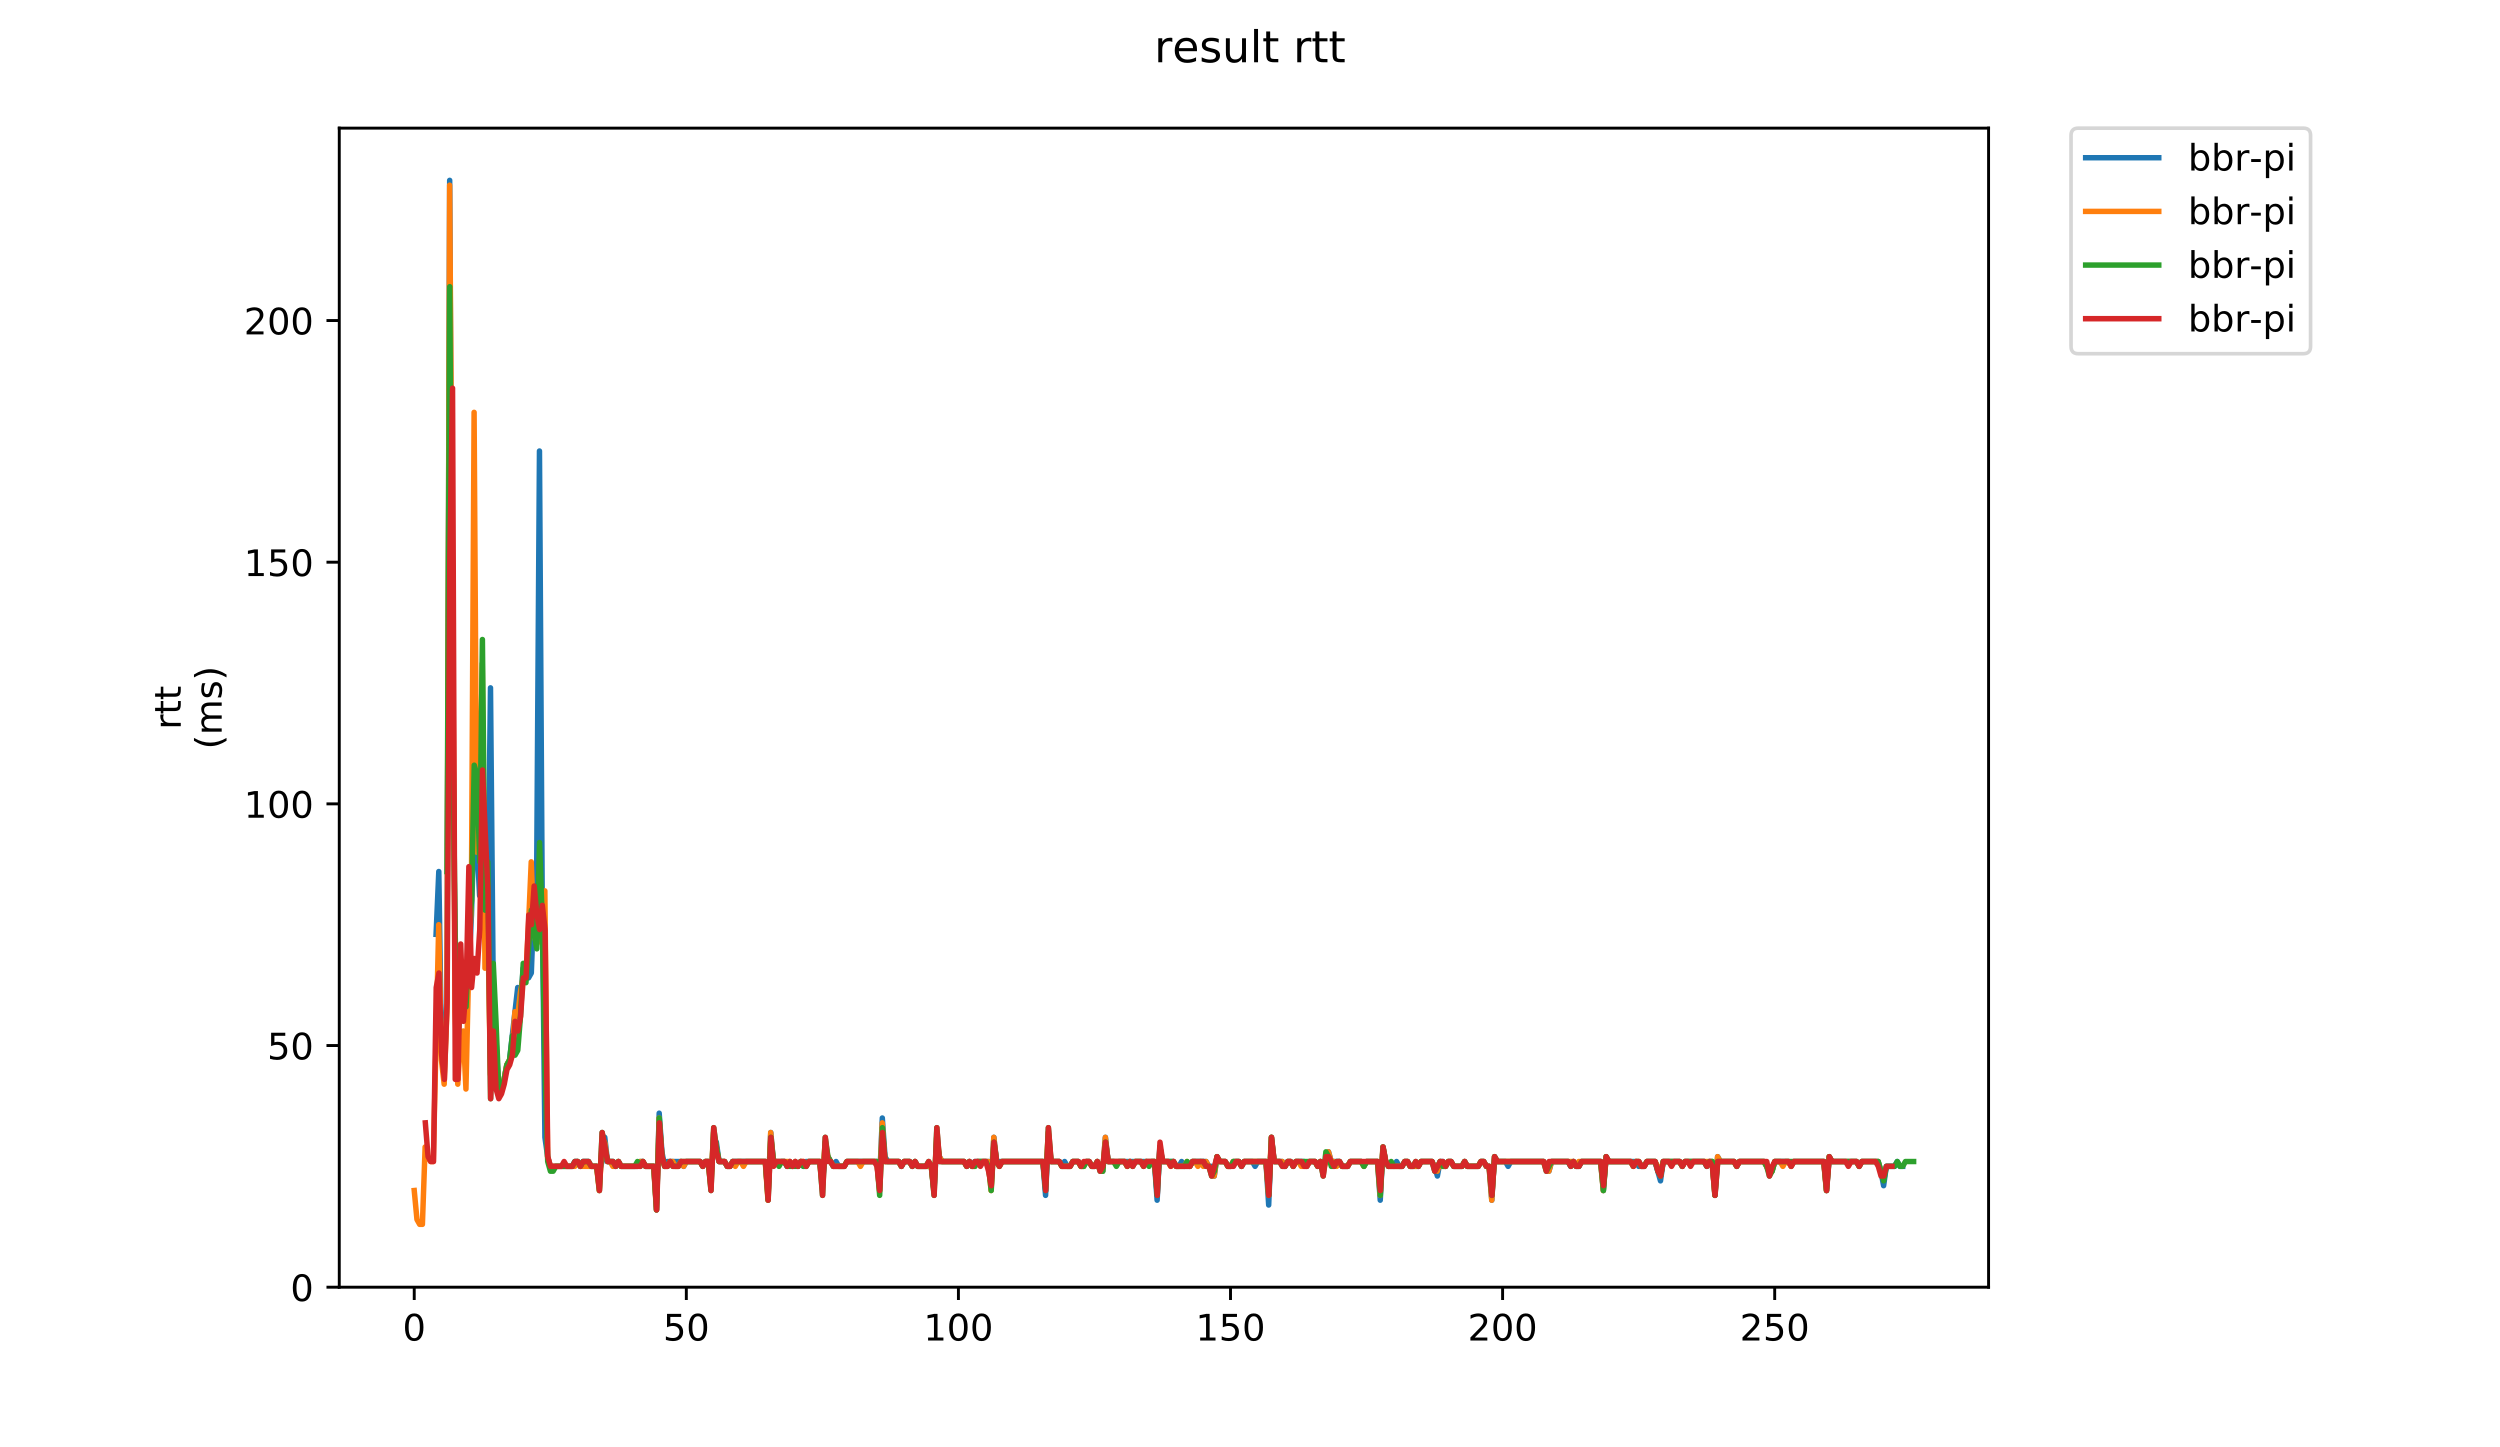 <?xml version="1.0" encoding="utf-8" standalone="no"?>
<!DOCTYPE svg PUBLIC "-//W3C//DTD SVG 1.1//EN"
  "http://www.w3.org/Graphics/SVG/1.1/DTD/svg11.dtd">
<!-- Created with matplotlib (https://matplotlib.org/) -->
<svg height="396pt" version="1.1" viewBox="0 0 684 396" width="684pt" xmlns="http://www.w3.org/2000/svg" xmlns:xlink="http://www.w3.org/1999/xlink">
 <defs>
  <style type="text/css">
*{stroke-linecap:butt;stroke-linejoin:round;}
  </style>
 </defs>
 <g id="figure_1">
  <g id="patch_1">
   <path d="M 0 396 
L 684 396 
L 684 0 
L 0 0 
z
" style="fill:#ffffff;"/>
  </g>
  <g id="axes_1">
   <g id="patch_2">
    <path d="M 92.824 352.174 
L 544.074 352.174 
L 544.074 35.062 
L 92.824 35.062 
z
" style="fill:#ffffff;"/>
   </g>
   <g id="matplotlib.axis_1">
    <g id="xtick_1">
     <g id="line2d_1">
      <defs>
       <path d="M 0 0 
L 0 3.5 
" id="mdfb1d97afd" style="stroke:#000000;stroke-width:0.8;"/>
      </defs>
      <g>
       <use style="stroke:#000000;stroke-width:0.8;" x="113.334" xlink:href="#mdfb1d97afd" y="352.174"/>
      </g>
     </g>
     <g id="text_1">
      <!-- 0 -->
      <defs>
       <path d="M 31.781 66.406 
Q 24.172 66.406 20.328 58.906 
Q 16.5 51.422 16.5 36.375 
Q 16.5 21.391 20.328 13.891 
Q 24.172 6.391 31.781 6.391 
Q 39.453 6.391 43.281 13.891 
Q 47.125 21.391 47.125 36.375 
Q 47.125 51.422 43.281 58.906 
Q 39.453 66.406 31.781 66.406 
z
M 31.781 74.219 
Q 44.047 74.219 50.516 64.516 
Q 56.984 54.828 56.984 36.375 
Q 56.984 17.969 50.516 8.266 
Q 44.047 -1.422 31.781 -1.422 
Q 19.531 -1.422 13.062 8.266 
Q 6.594 17.969 6.594 36.375 
Q 6.594 54.828 13.062 64.516 
Q 19.531 74.219 31.781 74.219 
z
" id="DejaVuSans-48"/>
      </defs>
      <g transform="translate(110.153 366.773)scale(0.1 -0.1)">
       <use xlink:href="#DejaVuSans-48"/>
      </g>
     </g>
    </g>
    <g id="xtick_2">
     <g id="line2d_2">
      <g>
       <use style="stroke:#000000;stroke-width:0.8;" x="187.778" xlink:href="#mdfb1d97afd" y="352.174"/>
      </g>
     </g>
     <g id="text_2">
      <!-- 50 -->
      <defs>
       <path d="M 10.797 72.906 
L 49.516 72.906 
L 49.516 64.594 
L 19.828 64.594 
L 19.828 46.734 
Q 21.969 47.469 24.109 47.828 
Q 26.266 48.188 28.422 48.188 
Q 40.625 48.188 47.75 41.5 
Q 54.891 34.812 54.891 23.391 
Q 54.891 11.625 47.562 5.094 
Q 40.234 -1.422 26.906 -1.422 
Q 22.312 -1.422 17.547 -0.641 
Q 12.797 0.141 7.719 1.703 
L 7.719 11.625 
Q 12.109 9.234 16.797 8.062 
Q 21.484 6.891 26.703 6.891 
Q 35.156 6.891 40.078 11.328 
Q 45.016 15.766 45.016 23.391 
Q 45.016 31 40.078 35.438 
Q 35.156 39.891 26.703 39.891 
Q 22.75 39.891 18.812 39.016 
Q 14.891 38.141 10.797 36.281 
z
" id="DejaVuSans-53"/>
      </defs>
      <g transform="translate(181.416 366.773)scale(0.1 -0.1)">
       <use xlink:href="#DejaVuSans-53"/>
       <use x="63.623" xlink:href="#DejaVuSans-48"/>
      </g>
     </g>
    </g>
    <g id="xtick_3">
     <g id="line2d_3">
      <g>
       <use style="stroke:#000000;stroke-width:0.8;" x="262.223" xlink:href="#mdfb1d97afd" y="352.174"/>
      </g>
     </g>
     <g id="text_3">
      <!-- 100 -->
      <defs>
       <path d="M 12.406 8.297 
L 28.516 8.297 
L 28.516 63.922 
L 10.984 60.406 
L 10.984 69.391 
L 28.422 72.906 
L 38.281 72.906 
L 38.281 8.297 
L 54.391 8.297 
L 54.391 0 
L 12.406 0 
z
" id="DejaVuSans-49"/>
      </defs>
      <g transform="translate(252.679 366.773)scale(0.1 -0.1)">
       <use xlink:href="#DejaVuSans-49"/>
       <use x="63.623" xlink:href="#DejaVuSans-48"/>
       <use x="127.246" xlink:href="#DejaVuSans-48"/>
      </g>
     </g>
    </g>
    <g id="xtick_4">
     <g id="line2d_4">
      <g>
       <use style="stroke:#000000;stroke-width:0.8;" x="336.668" xlink:href="#mdfb1d97afd" y="352.174"/>
      </g>
     </g>
     <g id="text_4">
      <!-- 150 -->
      <g transform="translate(327.124 366.773)scale(0.1 -0.1)">
       <use xlink:href="#DejaVuSans-49"/>
       <use x="63.623" xlink:href="#DejaVuSans-53"/>
       <use x="127.246" xlink:href="#DejaVuSans-48"/>
      </g>
     </g>
    </g>
    <g id="xtick_5">
     <g id="line2d_5">
      <g>
       <use style="stroke:#000000;stroke-width:0.8;" x="411.112" xlink:href="#mdfb1d97afd" y="352.174"/>
      </g>
     </g>
     <g id="text_5">
      <!-- 200 -->
      <defs>
       <path d="M 19.188 8.297 
L 53.609 8.297 
L 53.609 0 
L 7.328 0 
L 7.328 8.297 
Q 12.938 14.109 22.625 23.891 
Q 32.328 33.688 34.812 36.531 
Q 39.547 41.844 41.422 45.531 
Q 43.312 49.219 43.312 52.781 
Q 43.312 58.594 39.234 62.25 
Q 35.156 65.922 28.609 65.922 
Q 23.969 65.922 18.812 64.312 
Q 13.672 62.703 7.812 59.422 
L 7.812 69.391 
Q 13.766 71.781 18.938 73 
Q 24.125 74.219 28.422 74.219 
Q 39.75 74.219 46.484 68.547 
Q 53.219 62.891 53.219 53.422 
Q 53.219 48.922 51.531 44.891 
Q 49.859 40.875 45.406 35.406 
Q 44.188 33.984 37.641 27.219 
Q 31.109 20.453 19.188 8.297 
z
" id="DejaVuSans-50"/>
      </defs>
      <g transform="translate(401.569 366.773)scale(0.1 -0.1)">
       <use xlink:href="#DejaVuSans-50"/>
       <use x="63.623" xlink:href="#DejaVuSans-48"/>
       <use x="127.246" xlink:href="#DejaVuSans-48"/>
      </g>
     </g>
    </g>
    <g id="xtick_6">
     <g id="line2d_6">
      <g>
       <use style="stroke:#000000;stroke-width:0.8;" x="485.557" xlink:href="#mdfb1d97afd" y="352.174"/>
      </g>
     </g>
     <g id="text_6">
      <!-- 250 -->
      <g transform="translate(476.013 366.773)scale(0.1 -0.1)">
       <use xlink:href="#DejaVuSans-50"/>
       <use x="63.623" xlink:href="#DejaVuSans-53"/>
       <use x="127.246" xlink:href="#DejaVuSans-48"/>
      </g>
     </g>
    </g>
   </g>
   <g id="matplotlib.axis_2">
    <g id="ytick_1">
     <g id="line2d_7">
      <defs>
       <path d="M 0 0 
L -3.5 0 
" id="m7d6b35a44a" style="stroke:#000000;stroke-width:0.8;"/>
      </defs>
      <g>
       <use style="stroke:#000000;stroke-width:0.8;" x="92.824" xlink:href="#m7d6b35a44a" y="352.174"/>
      </g>
     </g>
     <g id="text_7">
      <!-- 0 -->
      <g transform="translate(79.461 355.973)scale(0.1 -0.1)">
       <use xlink:href="#DejaVuSans-48"/>
      </g>
     </g>
    </g>
    <g id="ytick_2">
     <g id="line2d_8">
      <g>
       <use style="stroke:#000000;stroke-width:0.8;" x="92.824" xlink:href="#m7d6b35a44a" y="286.054"/>
      </g>
     </g>
     <g id="text_8">
      <!-- 50 -->
      <g transform="translate(73.099 289.853)scale(0.1 -0.1)">
       <use xlink:href="#DejaVuSans-53"/>
       <use x="63.623" xlink:href="#DejaVuSans-48"/>
      </g>
     </g>
    </g>
    <g id="ytick_3">
     <g id="line2d_9">
      <g>
       <use style="stroke:#000000;stroke-width:0.8;" x="92.824" xlink:href="#m7d6b35a44a" y="219.934"/>
      </g>
     </g>
     <g id="text_9">
      <!-- 100 -->
      <g transform="translate(66.736 223.733)scale(0.1 -0.1)">
       <use xlink:href="#DejaVuSans-49"/>
       <use x="63.623" xlink:href="#DejaVuSans-48"/>
       <use x="127.246" xlink:href="#DejaVuSans-48"/>
      </g>
     </g>
    </g>
    <g id="ytick_4">
     <g id="line2d_10">
      <g>
       <use style="stroke:#000000;stroke-width:0.8;" x="92.824" xlink:href="#m7d6b35a44a" y="153.814"/>
      </g>
     </g>
     <g id="text_10">
      <!-- 150 -->
      <g transform="translate(66.736 157.613)scale(0.1 -0.1)">
       <use xlink:href="#DejaVuSans-49"/>
       <use x="63.623" xlink:href="#DejaVuSans-53"/>
       <use x="127.246" xlink:href="#DejaVuSans-48"/>
      </g>
     </g>
    </g>
    <g id="ytick_5">
     <g id="line2d_11">
      <g>
       <use style="stroke:#000000;stroke-width:0.8;" x="92.824" xlink:href="#m7d6b35a44a" y="87.694"/>
      </g>
     </g>
     <g id="text_11">
      <!-- 200 -->
      <g transform="translate(66.736 91.493)scale(0.1 -0.1)">
       <use xlink:href="#DejaVuSans-50"/>
       <use x="63.623" xlink:href="#DejaVuSans-48"/>
       <use x="127.246" xlink:href="#DejaVuSans-48"/>
      </g>
     </g>
    </g>
    <g id="text_12">
     <!-- rtt -->
     <defs>
      <path d="M 41.109 46.297 
Q 39.594 47.172 37.812 47.578 
Q 36.031 48 33.891 48 
Q 26.266 48 22.188 43.047 
Q 18.109 38.094 18.109 28.812 
L 18.109 0 
L 9.078 0 
L 9.078 54.688 
L 18.109 54.688 
L 18.109 46.188 
Q 20.953 51.172 25.484 53.578 
Q 30.031 56 36.531 56 
Q 37.453 56 38.578 55.875 
Q 39.703 55.766 41.062 55.516 
z
" id="DejaVuSans-114"/>
      <path d="M 18.312 70.219 
L 18.312 54.688 
L 36.812 54.688 
L 36.812 47.703 
L 18.312 47.703 
L 18.312 18.016 
Q 18.312 11.328 20.141 9.422 
Q 21.969 7.516 27.594 7.516 
L 36.812 7.516 
L 36.812 0 
L 27.594 0 
Q 17.188 0 13.234 3.875 
Q 9.281 7.766 9.281 18.016 
L 9.281 47.703 
L 2.688 47.703 
L 2.688 54.688 
L 9.281 54.688 
L 9.281 70.219 
z
" id="DejaVuSans-116"/>
     </defs>
     <g transform="translate(49.459 199.594)rotate(-90)scale(0.1 -0.1)">
      <use xlink:href="#DejaVuSans-114"/>
      <use x="41.113" xlink:href="#DejaVuSans-116"/>
      <use x="80.322" xlink:href="#DejaVuSans-116"/>
     </g>
     <!-- (ms) -->
     <defs>
      <path d="M 31 75.875 
Q 24.469 64.656 21.281 53.656 
Q 18.109 42.672 18.109 31.391 
Q 18.109 20.125 21.312 9.062 
Q 24.516 -2 31 -13.188 
L 23.188 -13.188 
Q 15.875 -1.703 12.234 9.375 
Q 8.594 20.453 8.594 31.391 
Q 8.594 42.281 12.203 53.312 
Q 15.828 64.359 23.188 75.875 
z
" id="DejaVuSans-40"/>
      <path d="M 52 44.188 
Q 55.375 50.25 60.062 53.125 
Q 64.75 56 71.094 56 
Q 79.641 56 84.281 50.016 
Q 88.922 44.047 88.922 33.016 
L 88.922 0 
L 79.891 0 
L 79.891 32.719 
Q 79.891 40.578 77.094 44.375 
Q 74.312 48.188 68.609 48.188 
Q 61.625 48.188 57.562 43.547 
Q 53.516 38.922 53.516 30.906 
L 53.516 0 
L 44.484 0 
L 44.484 32.719 
Q 44.484 40.625 41.703 44.406 
Q 38.922 48.188 33.109 48.188 
Q 26.219 48.188 22.156 43.531 
Q 18.109 38.875 18.109 30.906 
L 18.109 0 
L 9.078 0 
L 9.078 54.688 
L 18.109 54.688 
L 18.109 46.188 
Q 21.188 51.219 25.484 53.609 
Q 29.781 56 35.688 56 
Q 41.656 56 45.828 52.969 
Q 50 49.953 52 44.188 
z
" id="DejaVuSans-109"/>
      <path d="M 44.281 53.078 
L 44.281 44.578 
Q 40.484 46.531 36.375 47.5 
Q 32.281 48.484 27.875 48.484 
Q 21.188 48.484 17.844 46.438 
Q 14.5 44.391 14.5 40.281 
Q 14.5 37.156 16.891 35.375 
Q 19.281 33.594 26.516 31.984 
L 29.594 31.297 
Q 39.156 29.25 43.188 25.516 
Q 47.219 21.781 47.219 15.094 
Q 47.219 7.469 41.188 3.016 
Q 35.156 -1.422 24.609 -1.422 
Q 20.219 -1.422 15.453 -0.562 
Q 10.688 0.297 5.422 2 
L 5.422 11.281 
Q 10.406 8.688 15.234 7.391 
Q 20.062 6.109 24.812 6.109 
Q 31.156 6.109 34.562 8.281 
Q 37.984 10.453 37.984 14.406 
Q 37.984 18.062 35.516 20.016 
Q 33.062 21.969 24.703 23.781 
L 21.578 24.516 
Q 13.234 26.266 9.516 29.906 
Q 5.812 33.547 5.812 39.891 
Q 5.812 47.609 11.281 51.797 
Q 16.75 56 26.812 56 
Q 31.781 56 36.172 55.266 
Q 40.578 54.547 44.281 53.078 
z
" id="DejaVuSans-115"/>
      <path d="M 8.016 75.875 
L 15.828 75.875 
Q 23.141 64.359 26.781 53.312 
Q 30.422 42.281 30.422 31.391 
Q 30.422 20.453 26.781 9.375 
Q 23.141 -1.703 15.828 -13.188 
L 8.016 -13.188 
Q 14.5 -2 17.703 9.062 
Q 20.906 20.125 20.906 31.391 
Q 20.906 42.672 17.703 53.656 
Q 14.5 64.656 8.016 75.875 
z
" id="DejaVuSans-41"/>
     </defs>
     <g transform="translate(60.657 204.995)rotate(-90)scale(0.1 -0.1)">
      <use xlink:href="#DejaVuSans-40"/>
      <use x="39.014" xlink:href="#DejaVuSans-109"/>
      <use x="136.426" xlink:href="#DejaVuSans-115"/>
      <use x="188.525" xlink:href="#DejaVuSans-41"/>
     </g>
    </g>
   </g>
   <g id="line2d_12">
    <path clip-path="url(#p34c83f2fcc)" d="M 119.31 255.639 
L 120.055 238.448 
L 120.799 287.377 
L 121.544 293.989 
L 122.288 272.83 
L 123.032 49.344 
L 123.777 197.453 
L 124.521 260.929 
L 125.266 283.409 
L 126.01 268.863 
L 126.755 263.573 
L 127.499 267.541 
L 128.244 266.218 
L 128.988 250.349 
L 129.732 225.224 
L 130.477 230.513 
L 131.221 245.06 
L 131.966 225.224 
L 132.71 251.672 
L 133.455 250.349 
L 134.199 188.196 
L 134.944 270.185 
L 136.432 297.956 
L 137.177 297.956 
L 137.921 295.311 
L 138.666 291.344 
L 139.41 290.021 
L 141.644 270.185 
L 142.388 275.475 
L 143.132 264.896 
L 143.877 263.573 
L 144.621 267.541 
L 145.366 266.218 
L 146.11 246.382 
L 146.855 235.803 
L 147.599 123.399 
L 148.344 245.06 
L 149.088 311.18 
L 149.833 316.469 
L 150.577 319.114 
L 156.533 319.114 
L 157.277 317.792 
L 158.021 317.792 
L 158.766 319.114 
L 159.51 317.792 
L 160.999 317.792 
L 161.744 319.114 
L 163.233 319.114 
L 163.977 320.437 
L 164.721 317.792 
L 165.466 311.18 
L 166.21 317.792 
L 167.699 317.792 
L 168.444 319.114 
L 169.188 317.792 
L 169.933 319.114 
L 174.399 319.114 
L 175.144 317.792 
L 175.888 317.792 
L 176.633 319.114 
L 178.866 319.114 
L 179.61 331.016 
L 180.355 304.568 
L 181.099 315.147 
L 181.844 319.114 
L 182.588 317.792 
L 186.31 317.792 
L 187.055 319.114 
L 187.799 317.792 
L 191.522 317.792 
L 192.266 319.114 
L 193.01 317.792 
L 193.755 317.792 
L 194.499 321.759 
L 195.244 313.825 
L 195.988 312.502 
L 196.733 317.792 
L 198.222 317.792 
L 198.966 319.114 
L 199.71 319.114 
L 200.455 317.792 
L 209.388 317.792 
L 210.133 327.049 
L 210.877 309.857 
L 211.622 317.792 
L 214.599 317.792 
L 215.344 319.114 
L 216.088 317.792 
L 216.833 319.114 
L 217.577 317.792 
L 218.322 319.114 
L 219.066 317.792 
L 219.81 319.114 
L 220.555 317.792 
L 224.277 317.792 
L 225.022 323.081 
L 225.766 316.469 
L 226.511 316.469 
L 227.999 319.114 
L 228.744 317.792 
L 229.488 319.114 
L 230.977 319.114 
L 231.722 317.792 
L 239.911 317.792 
L 240.655 323.081 
L 241.399 305.89 
L 242.144 316.469 
L 242.888 317.792 
L 245.866 317.792 
L 246.611 319.114 
L 247.355 317.792 
L 248.844 317.792 
L 249.588 319.114 
L 250.333 317.792 
L 251.077 319.114 
L 254.799 319.114 
L 255.544 325.726 
L 256.288 312.502 
L 257.033 316.469 
L 257.777 317.792 
L 263.733 317.792 
L 264.477 319.114 
L 265.222 317.792 
L 265.966 319.114 
L 266.711 317.792 
L 270.433 317.792 
L 271.177 323.081 
L 271.922 311.18 
L 272.666 317.792 
L 285.322 317.792 
L 286.066 327.049 
L 286.811 311.18 
L 287.555 317.792 
L 289.788 317.792 
L 290.533 319.114 
L 291.277 317.792 
L 292.022 319.114 
L 292.766 319.114 
L 293.511 317.792 
L 295 317.792 
L 295.744 319.114 
L 296.488 319.114 
L 297.233 317.792 
L 297.977 317.792 
L 298.722 319.114 
L 299.466 319.114 
L 300.211 317.792 
L 301.7 320.437 
L 302.444 311.18 
L 303.188 317.792 
L 315.844 317.792 
L 316.589 328.371 
L 317.333 313.825 
L 318.077 317.792 
L 321.055 317.792 
L 321.8 319.114 
L 322.544 319.114 
L 323.289 317.792 
L 324.033 319.114 
L 325.522 319.114 
L 326.266 317.792 
L 329.989 317.792 
L 330.733 319.114 
L 331.477 319.114 
L 332.222 321.759 
L 332.966 316.469 
L 333.711 317.792 
L 335.2 317.792 
L 335.944 319.114 
L 336.689 319.114 
L 337.433 317.792 
L 338.922 317.792 
L 339.666 319.114 
L 340.411 317.792 
L 342.644 317.792 
L 343.389 319.114 
L 344.133 317.792 
L 346.366 317.792 
L 347.111 329.693 
L 347.855 311.18 
L 348.6 317.792 
L 350.833 317.792 
L 351.578 319.114 
L 352.322 317.792 
L 353.066 317.792 
L 353.811 319.114 
L 354.555 317.792 
L 356.789 317.792 
L 357.533 319.114 
L 358.278 317.792 
L 359.766 317.792 
L 360.511 319.114 
L 361.255 317.792 
L 362 319.114 
L 362.744 317.792 
L 363.489 315.147 
L 364.233 317.792 
L 366.466 317.792 
L 367.211 319.114 
L 368.7 319.114 
L 369.444 317.792 
L 372.422 317.792 
L 373.166 319.114 
L 373.911 317.792 
L 376.889 317.792 
L 377.633 328.371 
L 378.378 313.825 
L 379.122 317.792 
L 379.866 319.114 
L 381.355 319.114 
L 382.1 317.792 
L 382.844 319.114 
L 383.589 319.114 
L 384.333 317.792 
L 385.078 317.792 
L 385.822 319.114 
L 388.055 319.114 
L 388.8 317.792 
L 391.778 317.792 
L 392.522 319.114 
L 393.267 321.759 
L 394.011 317.792 
L 394.755 317.792 
L 395.5 319.114 
L 396.244 317.792 
L 396.989 317.792 
L 397.733 319.114 
L 399.967 319.114 
L 400.711 317.792 
L 401.455 319.114 
L 404.433 319.114 
L 405.178 317.792 
L 405.922 317.792 
L 406.667 319.114 
L 407.411 319.114 
L 408.155 328.371 
L 408.9 316.469 
L 409.644 317.792 
L 411.878 317.792 
L 412.622 319.114 
L 413.367 317.792 
L 422.3 317.792 
L 423.789 320.437 
L 424.533 317.792 
L 429 317.792 
L 429.744 319.114 
L 430.489 317.792 
L 431.233 319.114 
L 431.978 319.114 
L 432.722 317.792 
L 437.933 317.792 
L 438.678 325.726 
L 439.422 316.469 
L 440.167 317.792 
L 447.611 317.792 
L 448.356 319.114 
L 449.844 319.114 
L 450.589 317.792 
L 452.822 317.792 
L 454.311 323.081 
L 455.056 317.792 
L 459.522 317.792 
L 460.267 319.114 
L 461.011 317.792 
L 466.222 317.792 
L 466.967 319.114 
L 467.711 317.792 
L 468.456 317.792 
L 469.2 327.049 
L 469.945 316.469 
L 470.689 317.792 
L 474.411 317.792 
L 475.156 319.114 
L 475.9 317.792 
L 482.6 317.792 
L 484.089 320.437 
L 484.833 320.437 
L 485.578 317.792 
L 489.3 317.792 
L 490.045 319.114 
L 490.789 317.792 
L 498.978 317.792 
L 499.722 325.726 
L 500.467 316.469 
L 501.211 317.792 
L 507.911 317.792 
L 508.656 319.114 
L 509.4 317.792 
L 513.867 317.792 
L 514.611 320.437 
L 515.356 324.404 
L 516.1 319.114 
L 518.334 319.114 
L 519.078 317.792 
L 519.822 319.114 
L 520.567 319.114 
L 520.567 319.114 
" style="fill:none;stroke:#1f77b4;stroke-linecap:square;stroke-width:1.5;"/>
   </g>
   <g id="line2d_13">
    <path clip-path="url(#p34c83f2fcc)" d="M 113.335 325.726 
L 114.08 333.661 
L 114.824 334.983 
L 115.569 334.983 
L 116.313 313.825 
L 117.058 316.469 
L 117.802 317.792 
L 118.546 317.792 
L 120.035 252.994 
L 120.78 290.021 
L 121.524 296.633 
L 122.269 276.797 
L 123.013 50.667 
L 123.758 153.814 
L 124.502 276.797 
L 125.246 296.633 
L 125.991 284.732 
L 126.735 282.087 
L 127.48 297.956 
L 128.224 264.896 
L 128.969 246.382 
L 129.713 112.82 
L 130.458 233.158 
L 131.202 225.224 
L 131.946 181.584 
L 132.691 264.896 
L 133.435 250.349 
L 134.18 293.989 
L 134.924 275.475 
L 135.669 288.699 
L 136.413 297.956 
L 137.158 297.956 
L 137.902 295.311 
L 138.646 291.344 
L 139.391 290.021 
L 140.135 287.377 
L 140.88 276.797 
L 141.624 278.12 
L 142.369 271.508 
L 143.113 267.541 
L 143.858 267.541 
L 144.602 252.994 
L 145.346 235.803 
L 146.091 255.639 
L 146.835 258.284 
L 147.58 256.961 
L 149.069 243.737 
L 149.813 316.469 
L 150.558 319.114 
L 157.258 319.114 
L 158.002 317.792 
L 158.747 319.114 
L 163.213 319.114 
L 163.958 325.726 
L 164.702 313.825 
L 165.447 312.502 
L 166.191 317.792 
L 166.935 317.792 
L 167.68 319.114 
L 168.424 319.114 
L 169.169 317.792 
L 169.913 319.114 
L 174.38 319.114 
L 175.124 317.792 
L 175.869 317.792 
L 176.613 319.114 
L 178.847 319.114 
L 179.591 331.016 
L 180.335 305.89 
L 181.08 316.469 
L 181.824 319.114 
L 182.569 319.114 
L 183.313 317.792 
L 184.058 317.792 
L 184.802 319.114 
L 185.547 319.114 
L 186.291 317.792 
L 187.035 319.114 
L 187.78 317.792 
L 191.502 317.792 
L 192.247 319.114 
L 192.991 317.792 
L 193.735 317.792 
L 194.48 324.404 
L 195.224 309.857 
L 196.713 317.792 
L 198.202 317.792 
L 198.947 319.114 
L 199.691 319.114 
L 200.436 317.792 
L 201.18 319.114 
L 201.924 317.792 
L 202.669 317.792 
L 203.413 319.114 
L 204.158 317.792 
L 209.369 317.792 
L 210.113 328.371 
L 210.858 309.857 
L 211.602 317.792 
L 216.069 317.792 
L 216.813 319.114 
L 217.558 317.792 
L 218.302 319.114 
L 219.047 317.792 
L 219.791 317.792 
L 220.536 319.114 
L 221.28 317.792 
L 224.258 317.792 
L 225.002 324.404 
L 225.747 312.502 
L 226.491 316.469 
L 227.98 319.114 
L 230.958 319.114 
L 231.702 317.792 
L 234.68 317.792 
L 235.425 319.114 
L 236.169 317.792 
L 239.891 317.792 
L 240.636 325.726 
L 241.38 307.213 
L 242.125 317.792 
L 245.847 317.792 
L 246.591 319.114 
L 247.336 317.792 
L 248.825 317.792 
L 249.569 319.114 
L 250.313 317.792 
L 251.058 319.114 
L 254.78 319.114 
L 255.525 325.726 
L 256.269 311.18 
L 257.013 316.469 
L 257.758 317.792 
L 263.713 317.792 
L 264.458 319.114 
L 265.202 317.792 
L 265.947 319.114 
L 266.691 319.114 
L 267.436 317.792 
L 270.413 317.792 
L 271.158 325.726 
L 271.902 311.18 
L 272.647 317.792 
L 273.391 319.114 
L 274.136 317.792 
L 285.302 317.792 
L 286.047 324.404 
L 286.791 309.857 
L 287.536 317.792 
L 289.769 317.792 
L 290.514 319.114 
L 292.747 319.114 
L 293.491 317.792 
L 294.98 317.792 
L 295.725 319.114 
L 296.469 319.114 
L 297.214 317.792 
L 297.958 317.792 
L 298.702 319.114 
L 299.447 319.114 
L 300.191 317.792 
L 301.68 320.437 
L 302.425 311.18 
L 303.169 317.792 
L 307.636 317.792 
L 308.38 319.114 
L 309.125 317.792 
L 309.869 319.114 
L 310.614 317.792 
L 312.102 317.792 
L 312.847 319.114 
L 313.591 317.792 
L 315.825 317.792 
L 316.569 324.404 
L 317.314 315.147 
L 318.058 317.792 
L 319.547 317.792 
L 320.291 319.114 
L 321.036 317.792 
L 321.78 319.114 
L 324.014 319.114 
L 324.758 317.792 
L 325.503 319.114 
L 326.247 317.792 
L 326.991 317.792 
L 327.736 319.114 
L 328.48 317.792 
L 329.225 319.114 
L 329.969 317.792 
L 332.203 321.759 
L 332.947 316.469 
L 333.691 317.792 
L 335.18 317.792 
L 335.925 319.114 
L 336.669 319.114 
L 337.414 317.792 
L 338.903 317.792 
L 339.647 319.114 
L 340.391 317.792 
L 346.347 317.792 
L 347.091 327.049 
L 347.836 311.18 
L 348.58 317.792 
L 350.814 317.792 
L 351.558 319.114 
L 352.303 317.792 
L 353.047 317.792 
L 353.792 319.114 
L 354.536 317.792 
L 355.28 317.792 
L 356.025 319.114 
L 357.514 319.114 
L 358.258 317.792 
L 359.747 317.792 
L 360.492 319.114 
L 361.236 317.792 
L 361.98 320.437 
L 363.469 315.147 
L 364.214 317.792 
L 364.958 317.792 
L 365.703 319.114 
L 366.447 317.792 
L 367.192 319.114 
L 368.68 319.114 
L 369.425 317.792 
L 372.403 317.792 
L 373.147 319.114 
L 373.892 317.792 
L 376.869 317.792 
L 377.614 327.049 
L 378.358 313.825 
L 379.103 317.792 
L 379.847 319.114 
L 383.569 319.114 
L 384.314 317.792 
L 385.058 317.792 
L 385.803 319.114 
L 388.036 319.114 
L 388.78 317.792 
L 391.758 317.792 
L 393.247 320.437 
L 393.992 317.792 
L 394.736 319.114 
L 395.481 319.114 
L 396.225 317.792 
L 396.969 317.792 
L 397.714 319.114 
L 399.947 319.114 
L 400.692 317.792 
L 401.436 319.114 
L 404.414 319.114 
L 405.158 317.792 
L 405.903 317.792 
L 406.647 319.114 
L 407.392 319.114 
L 408.136 328.371 
L 408.881 316.469 
L 409.625 317.792 
L 422.281 317.792 
L 423.769 320.437 
L 424.514 317.792 
L 430.47 317.792 
L 431.214 319.114 
L 431.958 317.792 
L 437.914 317.792 
L 438.658 325.726 
L 439.403 316.469 
L 440.147 317.792 
L 446.103 317.792 
L 446.847 319.114 
L 447.592 317.792 
L 448.336 317.792 
L 449.081 319.114 
L 449.825 319.114 
L 450.57 317.792 
L 452.803 317.792 
L 453.547 319.114 
L 454.292 321.759 
L 455.036 317.792 
L 459.503 317.792 
L 460.247 319.114 
L 460.992 317.792 
L 468.436 317.792 
L 469.181 327.049 
L 469.925 316.469 
L 470.67 317.792 
L 474.392 317.792 
L 475.136 319.114 
L 475.881 317.792 
L 482.581 317.792 
L 484.07 320.437 
L 484.814 320.437 
L 485.559 317.792 
L 487.047 317.792 
L 487.792 319.114 
L 488.536 317.792 
L 489.281 317.792 
L 490.025 319.114 
L 490.77 317.792 
L 498.959 317.792 
L 499.703 325.726 
L 500.447 316.469 
L 501.192 317.792 
L 507.892 317.792 
L 508.636 319.114 
L 509.381 317.792 
L 513.848 317.792 
L 514.592 320.437 
L 514.592 320.437 
" style="fill:none;stroke:#ff7f0e;stroke-linecap:square;stroke-width:1.5;"/>
   </g>
   <g id="line2d_14">
    <path clip-path="url(#p34c83f2fcc)" d="M 122.306 238.448 
L 123.05 78.437 
L 123.795 192.164 
L 124.539 255.639 
L 125.284 284.732 
L 126.028 274.153 
L 126.773 268.863 
L 127.517 275.475 
L 128.261 256.961 
L 129.006 246.382 
L 129.75 209.355 
L 130.495 212 
L 131.239 235.803 
L 131.984 174.972 
L 132.728 249.027 
L 133.473 235.803 
L 134.217 300.601 
L 134.961 263.573 
L 135.706 279.442 
L 136.45 297.956 
L 137.195 297.956 
L 137.939 295.311 
L 138.684 291.344 
L 139.428 290.021 
L 140.173 283.409 
L 140.917 288.699 
L 141.661 287.377 
L 142.406 278.12 
L 143.15 263.573 
L 143.895 268.863 
L 145.384 249.027 
L 146.128 255.639 
L 146.873 259.606 
L 147.617 230.513 
L 148.361 251.672 
L 149.106 292.666 
L 149.85 317.792 
L 150.595 320.437 
L 151.339 320.437 
L 152.084 319.114 
L 156.55 319.114 
L 157.295 317.792 
L 158.039 317.792 
L 158.784 319.114 
L 159.528 317.792 
L 161.017 317.792 
L 161.762 319.114 
L 163.25 319.114 
L 163.995 325.726 
L 164.739 309.857 
L 166.228 317.792 
L 167.717 317.792 
L 168.462 319.114 
L 169.206 317.792 
L 169.95 319.114 
L 173.673 319.114 
L 174.417 317.792 
L 175.162 319.114 
L 175.906 317.792 
L 176.65 319.114 
L 178.884 319.114 
L 179.628 331.016 
L 180.373 305.89 
L 181.117 316.469 
L 181.862 319.114 
L 182.606 319.114 
L 183.35 317.792 
L 184.095 319.114 
L 185.584 319.114 
L 186.328 317.792 
L 191.539 317.792 
L 192.284 319.114 
L 193.028 317.792 
L 193.773 317.792 
L 194.517 325.726 
L 195.262 308.535 
L 196.006 313.825 
L 196.751 317.792 
L 198.239 317.792 
L 198.984 319.114 
L 199.728 319.114 
L 200.473 317.792 
L 209.406 317.792 
L 210.151 328.371 
L 210.895 311.18 
L 211.639 317.792 
L 212.384 317.792 
L 213.128 319.114 
L 213.873 317.792 
L 214.617 317.792 
L 215.362 319.114 
L 218.339 319.114 
L 219.084 317.792 
L 219.828 319.114 
L 220.573 319.114 
L 221.317 317.792 
L 224.295 317.792 
L 225.039 327.049 
L 225.784 311.18 
L 226.528 316.469 
L 228.017 319.114 
L 230.995 319.114 
L 231.739 317.792 
L 239.928 317.792 
L 240.673 327.049 
L 241.417 308.535 
L 242.162 317.792 
L 245.884 317.792 
L 246.628 319.114 
L 247.373 317.792 
L 248.862 317.792 
L 249.606 319.114 
L 250.351 317.792 
L 251.095 319.114 
L 253.328 319.114 
L 254.073 317.792 
L 254.817 319.114 
L 255.562 327.049 
L 256.306 308.535 
L 257.051 317.792 
L 263.751 317.792 
L 264.495 319.114 
L 265.24 317.792 
L 265.984 319.114 
L 266.728 319.114 
L 267.473 317.792 
L 269.706 317.792 
L 270.451 319.114 
L 271.195 325.726 
L 271.94 312.502 
L 272.684 317.792 
L 273.429 319.114 
L 274.173 317.792 
L 285.34 317.792 
L 286.084 325.726 
L 286.829 308.535 
L 287.573 317.792 
L 289.806 317.792 
L 290.551 319.114 
L 292.784 319.114 
L 293.529 317.792 
L 295.017 317.792 
L 295.762 319.114 
L 296.506 319.114 
L 297.251 317.792 
L 297.995 317.792 
L 298.74 319.114 
L 299.484 319.114 
L 300.229 317.792 
L 300.973 320.437 
L 301.717 320.437 
L 302.462 312.502 
L 303.206 317.792 
L 304.695 317.792 
L 305.44 319.114 
L 306.184 317.792 
L 307.673 317.792 
L 308.417 319.114 
L 309.162 317.792 
L 309.906 319.114 
L 310.651 317.792 
L 312.14 317.792 
L 312.884 319.114 
L 313.629 317.792 
L 314.373 319.114 
L 315.118 317.792 
L 315.862 317.792 
L 316.606 327.049 
L 317.351 313.825 
L 318.095 317.792 
L 321.073 317.792 
L 321.818 319.114 
L 324.051 319.114 
L 324.795 317.792 
L 325.54 319.114 
L 326.284 317.792 
L 329.262 317.792 
L 330.006 319.114 
L 330.751 319.114 
L 331.495 321.759 
L 332.24 320.437 
L 332.984 316.469 
L 333.729 317.792 
L 335.218 317.792 
L 335.962 319.114 
L 336.706 319.114 
L 337.451 317.792 
L 338.94 317.792 
L 339.684 319.114 
L 340.429 317.792 
L 346.384 317.792 
L 347.129 327.049 
L 347.873 311.18 
L 348.618 317.792 
L 350.106 317.792 
L 350.851 319.114 
L 351.595 319.114 
L 352.34 317.792 
L 353.084 317.792 
L 353.829 319.114 
L 354.573 317.792 
L 359.784 317.792 
L 360.529 319.114 
L 361.273 317.792 
L 362.018 321.759 
L 362.762 315.147 
L 363.507 316.469 
L 364.251 319.114 
L 364.995 319.114 
L 365.74 317.792 
L 366.484 317.792 
L 367.229 319.114 
L 368.718 319.114 
L 369.462 317.792 
L 372.44 317.792 
L 373.184 319.114 
L 373.929 317.792 
L 376.907 317.792 
L 377.651 327.049 
L 378.395 313.825 
L 379.14 317.792 
L 379.884 319.114 
L 380.629 317.792 
L 381.373 319.114 
L 383.607 319.114 
L 384.351 317.792 
L 385.095 317.792 
L 385.84 319.114 
L 386.584 319.114 
L 387.329 317.792 
L 388.073 319.114 
L 388.818 317.792 
L 391.796 317.792 
L 392.54 320.437 
L 394.029 317.792 
L 394.773 319.114 
L 395.518 319.114 
L 396.262 317.792 
L 397.007 317.792 
L 397.751 319.114 
L 399.984 319.114 
L 400.729 317.792 
L 401.473 319.114 
L 404.451 319.114 
L 405.196 317.792 
L 405.94 317.792 
L 406.684 319.114 
L 407.429 319.114 
L 408.173 327.049 
L 408.918 316.469 
L 409.662 317.792 
L 422.318 317.792 
L 423.062 320.437 
L 424.551 317.792 
L 429.018 317.792 
L 429.762 319.114 
L 430.507 317.792 
L 431.251 319.114 
L 431.996 319.114 
L 432.74 317.792 
L 437.951 317.792 
L 438.696 325.726 
L 439.44 316.469 
L 440.185 317.792 
L 446.14 317.792 
L 446.885 319.114 
L 447.629 317.792 
L 448.373 317.792 
L 449.118 319.114 
L 449.862 319.114 
L 450.607 317.792 
L 452.84 317.792 
L 453.585 320.437 
L 454.329 321.759 
L 455.073 317.792 
L 459.54 317.792 
L 460.285 319.114 
L 461.029 317.792 
L 466.24 317.792 
L 466.985 319.114 
L 467.729 317.792 
L 468.473 317.792 
L 469.218 327.049 
L 469.962 317.792 
L 474.429 317.792 
L 475.174 319.114 
L 475.918 317.792 
L 482.618 317.792 
L 483.362 319.114 
L 484.107 321.759 
L 484.851 320.437 
L 485.596 317.792 
L 498.996 317.792 
L 499.74 325.726 
L 500.485 316.469 
L 501.229 317.792 
L 507.929 317.792 
L 508.674 319.114 
L 509.418 317.792 
L 513.885 317.792 
L 515.374 323.081 
L 516.118 319.114 
L 518.351 319.114 
L 519.096 317.792 
L 519.84 319.114 
L 520.585 319.114 
L 521.329 317.792 
L 523.563 317.792 
L 523.563 317.792 
" style="fill:none;stroke:#2ca02c;stroke-linecap:square;stroke-width:1.5;"/>
   </g>
   <g id="line2d_15">
    <path clip-path="url(#p34c83f2fcc)" d="M 116.371 307.213 
L 117.116 316.469 
L 117.86 317.792 
L 118.604 317.792 
L 119.349 270.185 
L 120.093 266.218 
L 120.838 288.699 
L 121.582 295.311 
L 122.327 274.153 
L 123.071 152.492 
L 123.816 106.208 
L 124.56 295.311 
L 125.304 295.311 
L 126.049 258.284 
L 126.793 279.442 
L 127.538 270.185 
L 128.282 237.125 
L 129.027 270.185 
L 129.771 262.251 
L 130.516 266.218 
L 131.26 254.317 
L 132.005 210.677 
L 133.493 243.737 
L 134.238 300.601 
L 134.982 282.087 
L 135.727 297.956 
L 136.471 300.601 
L 137.216 299.278 
L 137.96 296.633 
L 138.705 292.666 
L 139.449 291.344 
L 140.193 288.699 
L 140.938 279.442 
L 141.682 282.087 
L 142.427 278.12 
L 143.171 267.541 
L 143.916 267.541 
L 144.66 250.349 
L 145.405 252.994 
L 146.149 242.415 
L 146.893 250.349 
L 147.638 254.317 
L 148.382 247.705 
L 149.127 254.317 
L 149.871 316.469 
L 150.616 319.114 
L 153.593 319.114 
L 154.338 317.792 
L 155.082 319.114 
L 156.571 319.114 
L 157.316 317.792 
L 158.06 317.792 
L 158.805 319.114 
L 159.549 317.792 
L 161.038 317.792 
L 161.782 319.114 
L 163.271 319.114 
L 164.016 325.726 
L 164.76 309.857 
L 166.249 317.792 
L 167.738 317.792 
L 168.482 319.114 
L 169.227 317.792 
L 169.971 319.114 
L 175.182 319.114 
L 175.927 317.792 
L 176.671 319.114 
L 178.905 319.114 
L 179.649 331.016 
L 180.394 307.213 
L 181.138 316.469 
L 181.882 319.114 
L 182.627 319.114 
L 183.371 317.792 
L 184.116 319.114 
L 185.605 319.114 
L 186.349 317.792 
L 191.56 317.792 
L 192.305 319.114 
L 193.049 317.792 
L 193.794 317.792 
L 194.538 325.726 
L 195.282 308.535 
L 196.027 315.147 
L 196.771 317.792 
L 198.26 317.792 
L 199.005 319.114 
L 199.749 319.114 
L 200.494 317.792 
L 209.427 317.792 
L 210.171 328.371 
L 210.916 311.18 
L 211.66 319.114 
L 212.405 317.792 
L 214.638 317.792 
L 215.383 319.114 
L 216.127 317.792 
L 216.871 319.114 
L 217.616 317.792 
L 218.36 319.114 
L 219.105 317.792 
L 219.849 317.792 
L 220.594 319.114 
L 221.338 317.792 
L 224.316 317.792 
L 225.06 327.049 
L 225.805 311.18 
L 226.549 317.792 
L 227.294 317.792 
L 228.038 319.114 
L 231.016 319.114 
L 231.76 317.792 
L 239.205 317.792 
L 239.949 319.114 
L 240.694 325.726 
L 241.438 309.857 
L 242.183 317.792 
L 245.905 317.792 
L 246.649 319.114 
L 247.394 317.792 
L 248.883 317.792 
L 249.627 319.114 
L 250.372 317.792 
L 251.116 319.114 
L 253.349 319.114 
L 254.094 317.792 
L 254.838 319.114 
L 255.583 327.049 
L 256.327 308.535 
L 257.072 317.792 
L 263.772 317.792 
L 264.516 319.114 
L 265.26 317.792 
L 266.005 319.114 
L 266.749 317.792 
L 267.494 317.792 
L 268.238 319.114 
L 268.983 317.792 
L 269.727 317.792 
L 270.472 320.437 
L 271.216 324.404 
L 271.96 312.502 
L 272.705 317.792 
L 273.449 319.114 
L 274.194 317.792 
L 285.36 317.792 
L 286.105 325.726 
L 286.849 308.535 
L 287.594 317.792 
L 289.827 317.792 
L 290.572 319.114 
L 292.805 319.114 
L 293.549 317.792 
L 295.038 317.792 
L 295.783 319.114 
L 296.527 317.792 
L 298.016 317.792 
L 298.761 319.114 
L 299.505 319.114 
L 300.249 317.792 
L 300.994 320.437 
L 301.738 319.114 
L 302.483 312.502 
L 303.227 317.792 
L 307.694 317.792 
L 308.438 319.114 
L 309.183 317.792 
L 309.927 319.114 
L 310.672 317.792 
L 312.161 317.792 
L 312.905 319.114 
L 313.649 317.792 
L 315.883 317.792 
L 316.627 327.049 
L 317.372 312.502 
L 318.116 317.792 
L 319.605 317.792 
L 320.349 319.114 
L 321.094 317.792 
L 321.838 319.114 
L 325.561 319.114 
L 326.305 317.792 
L 329.283 317.792 
L 330.027 319.114 
L 330.772 319.114 
L 331.516 321.759 
L 333.005 316.469 
L 333.75 317.792 
L 335.238 317.792 
L 335.983 319.114 
L 337.472 319.114 
L 338.216 317.792 
L 338.961 317.792 
L 339.705 319.114 
L 340.45 317.792 
L 346.405 317.792 
L 347.15 327.049 
L 347.894 311.18 
L 348.638 317.792 
L 350.127 317.792 
L 350.872 319.114 
L 351.616 319.114 
L 352.361 317.792 
L 353.105 317.792 
L 353.85 319.114 
L 354.594 317.792 
L 356.083 317.792 
L 356.827 319.114 
L 357.572 319.114 
L 358.316 317.792 
L 359.805 317.792 
L 360.55 319.114 
L 361.294 317.792 
L 362.038 321.759 
L 362.783 316.469 
L 363.527 316.469 
L 365.016 319.114 
L 365.761 317.792 
L 366.505 317.792 
L 367.25 319.114 
L 368.739 319.114 
L 369.483 317.792 
L 376.927 317.792 
L 377.672 325.726 
L 378.416 313.825 
L 379.161 317.792 
L 379.905 319.114 
L 383.627 319.114 
L 384.372 317.792 
L 385.116 317.792 
L 385.861 319.114 
L 386.605 319.114 
L 387.35 317.792 
L 388.094 319.114 
L 388.839 317.792 
L 391.816 317.792 
L 392.561 320.437 
L 394.05 317.792 
L 394.794 317.792 
L 395.539 319.114 
L 396.283 317.792 
L 397.027 317.792 
L 397.772 319.114 
L 400.005 319.114 
L 400.75 317.792 
L 401.494 319.114 
L 404.472 319.114 
L 405.216 317.792 
L 405.961 317.792 
L 406.705 319.114 
L 407.45 319.114 
L 408.194 327.049 
L 408.939 316.469 
L 409.683 317.792 
L 422.339 317.792 
L 423.083 320.437 
L 423.828 317.792 
L 429.039 317.792 
L 429.783 319.114 
L 430.528 317.792 
L 431.272 319.114 
L 432.016 319.114 
L 432.761 317.792 
L 437.972 317.792 
L 438.716 324.404 
L 439.461 316.469 
L 440.205 317.792 
L 446.161 317.792 
L 446.905 319.114 
L 447.65 317.792 
L 448.394 317.792 
L 449.139 319.114 
L 449.883 319.114 
L 450.628 317.792 
L 452.861 317.792 
L 453.605 320.437 
L 454.35 321.759 
L 455.094 317.792 
L 456.583 317.792 
L 457.328 319.114 
L 458.072 317.792 
L 459.561 317.792 
L 460.305 319.114 
L 461.05 317.792 
L 461.794 317.792 
L 462.539 319.114 
L 463.283 317.792 
L 466.261 317.792 
L 467.005 319.114 
L 467.75 317.792 
L 468.494 319.114 
L 469.239 327.049 
L 469.983 317.792 
L 474.45 317.792 
L 475.194 319.114 
L 475.939 317.792 
L 483.383 317.792 
L 484.128 321.759 
L 484.872 319.114 
L 485.617 317.792 
L 489.339 317.792 
L 490.083 319.114 
L 490.828 317.792 
L 499.017 317.792 
L 499.761 325.726 
L 500.506 316.469 
L 501.25 317.792 
L 504.972 317.792 
L 505.717 319.114 
L 506.461 317.792 
L 507.95 317.792 
L 508.694 319.114 
L 509.439 317.792 
L 513.161 317.792 
L 513.906 319.114 
L 514.65 321.759 
L 515.394 321.759 
L 516.139 319.114 
L 517.628 319.114 
L 517.628 319.114 
" style="fill:none;stroke:#d62728;stroke-linecap:square;stroke-width:1.5;"/>
   </g>
   <g id="patch_3">
    <path d="M 92.824 352.174 
L 92.824 35.062 
" style="fill:none;stroke:#000000;stroke-linecap:square;stroke-linejoin:miter;stroke-width:0.8;"/>
   </g>
   <g id="patch_4">
    <path d="M 544.074 352.174 
L 544.074 35.062 
" style="fill:none;stroke:#000000;stroke-linecap:square;stroke-linejoin:miter;stroke-width:0.8;"/>
   </g>
   <g id="patch_5">
    <path d="M 92.824 352.174 
L 544.074 352.174 
" style="fill:none;stroke:#000000;stroke-linecap:square;stroke-linejoin:miter;stroke-width:0.8;"/>
   </g>
   <g id="patch_6">
    <path d="M 92.824 35.062 
L 544.074 35.062 
" style="fill:none;stroke:#000000;stroke-linecap:square;stroke-linejoin:miter;stroke-width:0.8;"/>
   </g>
   <g id="legend_1">
    <g id="patch_7">
     <path d="M 568.636 96.775 
L 630.169 96.775 
Q 632.169 96.775 632.169 94.775 
L 632.169 37.062 
Q 632.169 35.062 630.169 35.062 
L 568.636 35.062 
Q 566.636 35.062 566.636 37.062 
L 566.636 94.775 
Q 566.636 96.775 568.636 96.775 
z
" style="fill:#ffffff;opacity:0.8;stroke:#cccccc;stroke-linejoin:miter;"/>
    </g>
    <g id="line2d_16">
     <path d="M 570.636 43.161 
L 590.636 43.161 
" style="fill:none;stroke:#1f77b4;stroke-linecap:square;stroke-width:1.5;"/>
    </g>
    <g id="line2d_17"/>
    <g id="text_13">
     <!-- bbr-pi -->
     <defs>
      <path d="M 48.688 27.297 
Q 48.688 37.203 44.609 42.844 
Q 40.531 48.484 33.406 48.484 
Q 26.266 48.484 22.188 42.844 
Q 18.109 37.203 18.109 27.297 
Q 18.109 17.391 22.188 11.75 
Q 26.266 6.109 33.406 6.109 
Q 40.531 6.109 44.609 11.75 
Q 48.688 17.391 48.688 27.297 
z
M 18.109 46.391 
Q 20.953 51.266 25.266 53.625 
Q 29.594 56 35.594 56 
Q 45.562 56 51.781 48.094 
Q 58.016 40.188 58.016 27.297 
Q 58.016 14.406 51.781 6.484 
Q 45.562 -1.422 35.594 -1.422 
Q 29.594 -1.422 25.266 0.953 
Q 20.953 3.328 18.109 8.203 
L 18.109 0 
L 9.078 0 
L 9.078 75.984 
L 18.109 75.984 
z
" id="DejaVuSans-98"/>
      <path d="M 4.891 31.391 
L 31.203 31.391 
L 31.203 23.391 
L 4.891 23.391 
z
" id="DejaVuSans-45"/>
      <path d="M 18.109 8.203 
L 18.109 -20.797 
L 9.078 -20.797 
L 9.078 54.688 
L 18.109 54.688 
L 18.109 46.391 
Q 20.953 51.266 25.266 53.625 
Q 29.594 56 35.594 56 
Q 45.562 56 51.781 48.094 
Q 58.016 40.188 58.016 27.297 
Q 58.016 14.406 51.781 6.484 
Q 45.562 -1.422 35.594 -1.422 
Q 29.594 -1.422 25.266 0.953 
Q 20.953 3.328 18.109 8.203 
z
M 48.688 27.297 
Q 48.688 37.203 44.609 42.844 
Q 40.531 48.484 33.406 48.484 
Q 26.266 48.484 22.188 42.844 
Q 18.109 37.203 18.109 27.297 
Q 18.109 17.391 22.188 11.75 
Q 26.266 6.109 33.406 6.109 
Q 40.531 6.109 44.609 11.75 
Q 48.688 17.391 48.688 27.297 
z
" id="DejaVuSans-112"/>
      <path d="M 9.422 54.688 
L 18.406 54.688 
L 18.406 0 
L 9.422 0 
z
M 9.422 75.984 
L 18.406 75.984 
L 18.406 64.594 
L 9.422 64.594 
z
" id="DejaVuSans-105"/>
     </defs>
     <g transform="translate(598.636 46.661)scale(0.1 -0.1)">
      <use xlink:href="#DejaVuSans-98"/>
      <use x="63.477" xlink:href="#DejaVuSans-98"/>
      <use x="126.953" xlink:href="#DejaVuSans-114"/>
      <use x="167.973" xlink:href="#DejaVuSans-45"/>
      <use x="204.057" xlink:href="#DejaVuSans-112"/>
      <use x="267.533" xlink:href="#DejaVuSans-105"/>
     </g>
    </g>
    <g id="line2d_18">
     <path d="M 570.636 57.839 
L 590.636 57.839 
" style="fill:none;stroke:#ff7f0e;stroke-linecap:square;stroke-width:1.5;"/>
    </g>
    <g id="line2d_19"/>
    <g id="text_14">
     <!-- bbr-pi -->
     <g transform="translate(598.636 61.339)scale(0.1 -0.1)">
      <use xlink:href="#DejaVuSans-98"/>
      <use x="63.477" xlink:href="#DejaVuSans-98"/>
      <use x="126.953" xlink:href="#DejaVuSans-114"/>
      <use x="167.973" xlink:href="#DejaVuSans-45"/>
      <use x="204.057" xlink:href="#DejaVuSans-112"/>
      <use x="267.533" xlink:href="#DejaVuSans-105"/>
     </g>
    </g>
    <g id="line2d_20">
     <path d="M 570.636 72.517 
L 590.636 72.517 
" style="fill:none;stroke:#2ca02c;stroke-linecap:square;stroke-width:1.5;"/>
    </g>
    <g id="line2d_21"/>
    <g id="text_15">
     <!-- bbr-pi -->
     <g transform="translate(598.636 76.017)scale(0.1 -0.1)">
      <use xlink:href="#DejaVuSans-98"/>
      <use x="63.477" xlink:href="#DejaVuSans-98"/>
      <use x="126.953" xlink:href="#DejaVuSans-114"/>
      <use x="167.973" xlink:href="#DejaVuSans-45"/>
      <use x="204.057" xlink:href="#DejaVuSans-112"/>
      <use x="267.533" xlink:href="#DejaVuSans-105"/>
     </g>
    </g>
    <g id="line2d_22">
     <path d="M 570.636 87.195 
L 590.636 87.195 
" style="fill:none;stroke:#d62728;stroke-linecap:square;stroke-width:1.5;"/>
    </g>
    <g id="line2d_23"/>
    <g id="text_16">
     <!-- bbr-pi -->
     <g transform="translate(598.636 90.695)scale(0.1 -0.1)">
      <use xlink:href="#DejaVuSans-98"/>
      <use x="63.477" xlink:href="#DejaVuSans-98"/>
      <use x="126.953" xlink:href="#DejaVuSans-114"/>
      <use x="167.973" xlink:href="#DejaVuSans-45"/>
      <use x="204.057" xlink:href="#DejaVuSans-112"/>
      <use x="267.533" xlink:href="#DejaVuSans-105"/>
     </g>
    </g>
   </g>
  </g>
  <g id="text_17">
   <!-- result rtt -->
   <defs>
    <path d="M 56.203 29.594 
L 56.203 25.203 
L 14.891 25.203 
Q 15.484 15.922 20.484 11.062 
Q 25.484 6.203 34.422 6.203 
Q 39.594 6.203 44.453 7.469 
Q 49.312 8.734 54.109 11.281 
L 54.109 2.781 
Q 49.266 0.734 44.188 -0.344 
Q 39.109 -1.422 33.891 -1.422 
Q 20.797 -1.422 13.156 6.188 
Q 5.516 13.812 5.516 26.812 
Q 5.516 40.234 12.766 48.109 
Q 20.016 56 32.328 56 
Q 43.359 56 49.781 48.891 
Q 56.203 41.797 56.203 29.594 
z
M 47.219 32.234 
Q 47.125 39.594 43.094 43.984 
Q 39.062 48.391 32.422 48.391 
Q 24.906 48.391 20.391 44.141 
Q 15.875 39.891 15.188 32.172 
z
" id="DejaVuSans-101"/>
    <path d="M 8.5 21.578 
L 8.5 54.688 
L 17.484 54.688 
L 17.484 21.922 
Q 17.484 14.156 20.5 10.266 
Q 23.531 6.391 29.594 6.391 
Q 36.859 6.391 41.078 11.031 
Q 45.312 15.672 45.312 23.688 
L 45.312 54.688 
L 54.297 54.688 
L 54.297 0 
L 45.312 0 
L 45.312 8.406 
Q 42.047 3.422 37.719 1 
Q 33.406 -1.422 27.688 -1.422 
Q 18.266 -1.422 13.375 4.438 
Q 8.5 10.297 8.5 21.578 
z
M 31.109 56 
z
" id="DejaVuSans-117"/>
    <path d="M 9.422 75.984 
L 18.406 75.984 
L 18.406 0 
L 9.422 0 
z
" id="DejaVuSans-108"/>
    <path id="DejaVuSans-32"/>
   </defs>
   <g transform="translate(315.818 17.038)scale(0.12 -0.12)">
    <use xlink:href="#DejaVuSans-114"/>
    <use x="41.082" xlink:href="#DejaVuSans-101"/>
    <use x="102.605" xlink:href="#DejaVuSans-115"/>
    <use x="154.705" xlink:href="#DejaVuSans-117"/>
    <use x="218.084" xlink:href="#DejaVuSans-108"/>
    <use x="245.867" xlink:href="#DejaVuSans-116"/>
    <use x="285.076" xlink:href="#DejaVuSans-32"/>
    <use x="316.863" xlink:href="#DejaVuSans-114"/>
    <use x="357.977" xlink:href="#DejaVuSans-116"/>
    <use x="397.186" xlink:href="#DejaVuSans-116"/>
   </g>
  </g>
 </g>
 <defs>
  <clipPath id="p34c83f2fcc">
   <rect height="317.112" width="451.25" x="92.824" y="35.062"/>
  </clipPath>
 </defs>
</svg>
